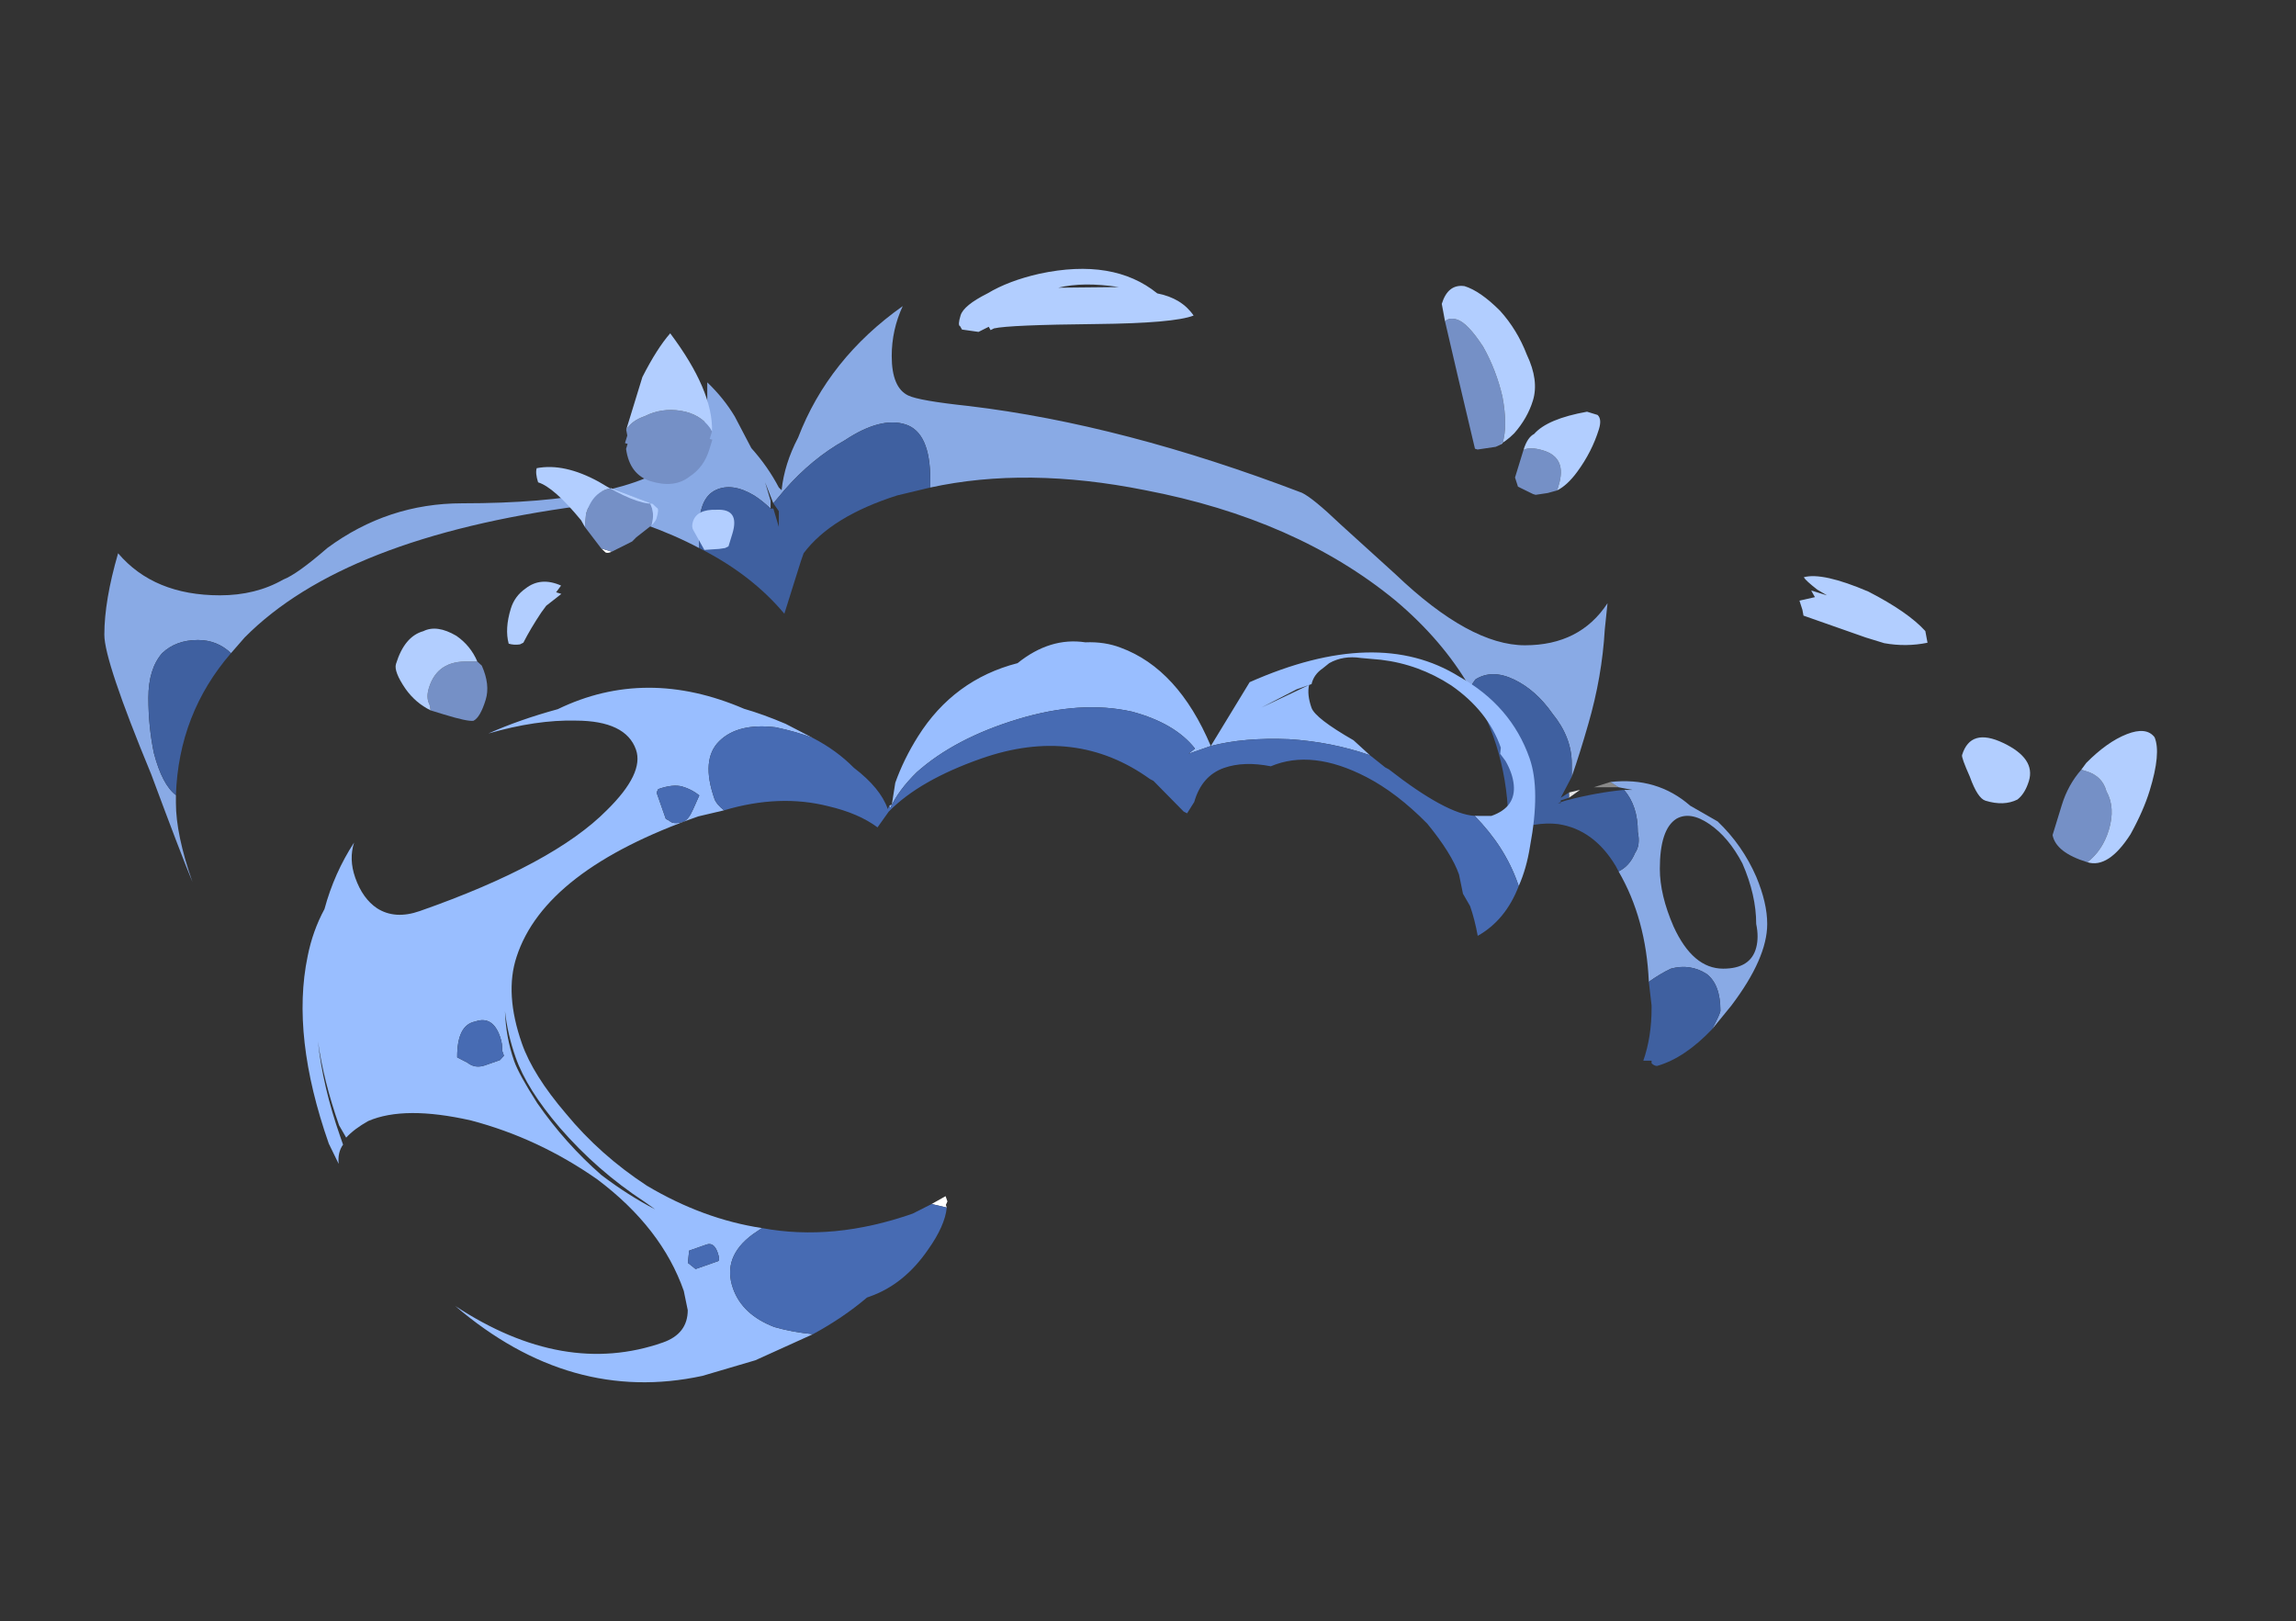 <?xml version="1.0" encoding="UTF-8" standalone="no"?>
<svg xmlns:ffdec="https://www.free-decompiler.com/flash" xmlns:xlink="http://www.w3.org/1999/xlink" ffdec:objectType="frame" height="215.8px" width="305.65px" xmlns="http://www.w3.org/2000/svg">
  <rect width="100%" height="100%" fill="#333333" stroke="none"/>
  <g transform="matrix(1.0, 0.0, 0.0, 1.0, 137.85, 148.1)">
    <use ffdec:characterId="3611" height="14.45" transform="matrix(-7.33, 0.0, 0.0, 7.0, 97.406, -107.35)" width="30.2" xlink:href="#shape0"/>
    <use ffdec:characterId="3612" height="12.25" transform="matrix(-6.599, 2.313, 2.454, 7.0, 49.453, -93.712)" width="24.0" xlink:href="#shape1"/>
    <use ffdec:characterId="3613" height="13.5" transform="matrix(7.0, 2.151, -2.054, 6.685, -58.743, -145.611)" width="31.15" xlink:href="#shape2"/>
  </g>
  <defs>
    <g id="shape0" transform="matrix(1.0, 0.0, 0.0, 1.0, 16.25, 15.45)">
      <path d="M0.2 -10.75 L0.2 -10.75 M-12.65 -6.1 L-12.85 -6.25 -12.65 -6.2 -12.65 -6.1" fill="#e5e5e5" fill-rule="evenodd" stroke="none"/>
      <path d="M-13.4 -6.4 L-13.1 -6.3 -13.55 -6.3 -13.4 -6.4" fill="#898989" fill-rule="evenodd" stroke="none"/>
      <path d="M-12.7 -6.5 Q-12.85 -6.95 -13.0 -7.5 -13.25 -8.4 -13.3 -9.3 L-13.35 -9.8 Q-12.85 -9.0 -11.85 -9.0 -10.85 -9.0 -9.5 -10.35 L-8.5 -11.3 Q-8.0 -11.8 -7.8 -11.9 -4.55 -13.2 -1.75 -13.55 -0.85 -13.65 -0.65 -13.75 -0.35 -13.9 -0.35 -14.5 -0.35 -15.0 -0.55 -15.45 0.8 -14.45 1.35 -12.95 1.6 -12.45 1.65 -11.95 L1.7 -12.0 Q1.9 -12.4 2.2 -12.75 2.35 -13.05 2.5 -13.35 2.7 -13.7 3.0 -14.0 L3.0 -13.65 Q3.0 -12.95 3.5 -12.55 4.5 -11.7 7.45 -11.7 8.8 -11.7 9.9 -10.85 10.45 -10.35 10.7 -10.25 11.2 -9.95 11.85 -9.95 13.05 -9.95 13.7 -10.75 13.95 -9.85 13.95 -9.2 13.95 -8.7 13.1 -6.55 12.55 -5.0 12.35 -4.5 12.65 -5.4 12.65 -6.0 L12.65 -6.15 Q12.9 -6.35 13.05 -6.95 13.15 -7.45 13.15 -8.0 13.15 -8.55 12.9 -8.85 12.65 -9.1 12.25 -9.1 11.9 -9.1 11.65 -8.85 L11.4 -9.15 Q9.6 -11.05 5.3 -11.65 4.05 -11.35 3.15 -10.85 L3.15 -11.2 Q3.15 -11.8 2.85 -11.95 2.55 -12.1 2.15 -11.85 2.0 -11.75 1.85 -11.6 L1.85 -11.6 1.85 -11.75 1.95 -12.1 1.8 -11.7 1.6 -11.95 Q1.1 -12.55 0.5 -12.9 -0.15 -13.35 -0.6 -13.2 -1.05 -13.05 -1.05 -12.15 L-1.05 -12.0 Q-2.8 -12.4 -4.95 -11.95 -7.7 -11.4 -9.5 -9.85 -10.35 -9.1 -10.85 -8.2 L-10.95 -8.35 Q-11.25 -8.55 -11.65 -8.35 -12.05 -8.15 -12.35 -7.7 -12.7 -7.25 -12.7 -6.75 L-12.7 -6.5 M-13.55 -4.7 Q-14.05 -3.8 -14.1 -2.6 -14.3 -2.75 -14.5 -2.85 -14.85 -2.95 -15.15 -2.75 -15.4 -2.55 -15.4 -2.05 -15.4 -2.0 -15.25 -1.7 L-15.6 -2.15 Q-16.25 -3.05 -16.25 -3.7 -16.25 -4.1 -16.05 -4.6 -15.8 -5.2 -15.35 -5.65 L-14.85 -5.95 Q-14.25 -6.5 -13.4 -6.4 L-13.55 -6.3 -13.8 -6.25 -13.65 -6.25 Q-13.9 -5.95 -13.9 -5.45 -13.95 -5.2 -13.85 -5.05 -13.75 -4.8 -13.55 -4.7 M-14.6 -5.7 Q-14.85 -5.85 -15.2 -5.6 -15.55 -5.35 -15.8 -4.85 -16.05 -4.25 -16.05 -3.7 -16.1 -3.45 -16.05 -3.25 -15.95 -2.85 -15.45 -2.85 -14.9 -2.85 -14.55 -3.65 -14.3 -4.25 -14.3 -4.75 -14.3 -5.5 -14.6 -5.7" fill="#89aae5" fill-rule="evenodd" stroke="none"/>
      <path d="M-12.7 -6.5 L-12.7 -6.75 Q-12.7 -7.25 -12.35 -7.7 -12.05 -8.15 -11.65 -8.35 -11.25 -8.55 -10.95 -8.35 L-10.85 -8.2 Q-11.55 -7.0 -11.55 -5.55 L-11.55 -5.45 Q-12.05 -5.65 -12.45 -5.6 -13.1 -5.5 -13.5 -4.8 L-13.55 -4.7 Q-13.75 -4.8 -13.85 -5.05 -13.95 -5.2 -13.9 -5.45 -13.9 -5.95 -13.65 -6.25 -13.15 -6.2 -12.6 -6.05 L-12.45 -6.0 -12.5 -6.0 -12.5 -6.05 -12.65 -6.1 -12.65 -6.2 -12.5 -6.1 -12.7 -6.5 M-1.05 -12.0 L-1.05 -12.15 Q-1.05 -13.05 -0.6 -13.2 -0.15 -13.35 0.5 -12.9 1.1 -12.55 1.6 -11.95 L1.8 -11.7 1.7 -11.55 1.7 -11.25 1.8 -11.6 1.85 -11.6 1.85 -11.6 Q2.0 -11.75 2.15 -11.85 2.55 -12.1 2.85 -11.95 3.15 -11.8 3.15 -11.2 L3.15 -10.85 Q2.2 -10.35 1.6 -9.6 L1.3 -10.6 1.25 -10.75 Q0.75 -11.45 -0.45 -11.85 L-1.05 -12.0 M11.65 -8.85 Q11.9 -9.1 12.25 -9.1 12.65 -9.1 12.9 -8.85 13.15 -8.55 13.15 -8.0 13.15 -7.45 13.05 -6.95 12.9 -6.35 12.65 -6.15 12.6 -7.7 11.65 -8.85 M-14.1 -2.6 L-14.15 -2.15 -14.15 -2.1 Q-14.15 -1.55 -14.0 -1.1 L-14.15 -1.1 -14.15 -1.05 Q-14.2 -1.0 -14.25 -1.0 -14.75 -1.15 -15.25 -1.7 -15.4 -2.0 -15.4 -2.05 -15.4 -2.55 -15.15 -2.75 -14.85 -2.95 -14.5 -2.85 -14.3 -2.75 -14.1 -2.6" fill="#3f60a0" fill-rule="evenodd" stroke="none"/>
    </g>
    <g id="shape1" transform="matrix(1.0, 0.0, 0.0, 1.0, 11.85, 9.8)">
      <path d="M1.45 1.0 L1.45 0.95 1.4 0.9 1.4 0.8 1.7 0.85 1.45 1.0" fill="#ffffff" fill-rule="evenodd" stroke="none"/>
      <path d="M0.9 -7.75 L1.3 -8.15 Q1.65 -8.45 1.95 -8.65 3.45 -9.95 5.3 -9.75 6.05 -9.8 6.7 -9.75 5.75 -9.7 5.05 -9.45 4.15 -9.15 4.15 -8.6 4.15 -8.15 5.05 -7.75 6.35 -7.15 9.05 -7.15 9.55 -7.15 9.8 -7.45 10.0 -7.7 10.0 -8.1 10.0 -8.45 9.8 -8.7 10.35 -8.3 10.75 -7.75 11.1 -7.45 11.35 -7.05 12.15 -5.8 12.15 -3.75 L12.1 -3.35 Q12.05 -3.55 11.9 -3.65 L11.9 -3.8 Q11.9 -4.75 11.7 -5.55 11.85 -4.85 11.85 -4.0 L11.8 -3.75 Q11.6 -3.85 11.3 -3.9 10.55 -3.95 9.45 -3.3 8.35 -2.6 7.55 -1.55 6.7 -0.35 6.7 0.85 L6.75 1.2 Q6.9 1.6 7.4 1.6 9.4 1.6 10.9 -0.25 9.45 2.1 6.9 2.4 L5.85 2.45 4.65 2.35 Q5.0 2.2 5.3 2.0 5.8 1.6 5.8 1.1 5.8 0.5 5.1 0.3 L4.9 0.25 Q5.9 -0.25 6.7 -1.15 7.35 -1.95 7.7 -2.85 8.05 -3.7 8.05 -4.3 8.05 -5.25 7.6 -5.8 6.55 -7.1 3.45 -7.1 L2.95 -7.05 Q3.05 -7.2 3.05 -7.3 3.05 -8.05 2.6 -8.25 2.15 -8.45 1.5 -8.15 1.15 -7.95 0.9 -7.75 M-0.05 -6.15 L-0.05 -6.1 Q-0.3 -6.35 -0.75 -6.55 -1.65 -6.9 -2.9 -6.85 -4.15 -6.8 -5.0 -6.3 -5.7 -5.85 -5.9 -5.3 L-5.75 -5.25 -6.2 -5.25 Q-6.85 -5.2 -7.65 -4.9 -8.4 -4.6 -9.0 -4.15 L-8.8 -4.5 Q-8.25 -5.1 -8.25 -5.3 -8.25 -5.55 -8.35 -5.7 L-7.35 -5.6 -8.1 -5.7 -8.4 -5.7 Q-8.5 -5.85 -8.7 -5.9 L-8.85 -5.95 Q-9.15 -6.0 -9.45 -5.85 L-9.8 -5.7 Q-10.45 -5.4 -10.9 -4.85 -11.4 -4.2 -11.4 -3.5 L-11.35 -3.4 -11.4 -3.25 Q-11.45 -3.0 -11.4 -2.8 -11.3 -2.4 -10.8 -2.4 L-10.5 -2.5 Q-10.85 -1.8 -10.85 -1.1 L-10.85 -1.05 Q-11.1 -1.3 -11.3 -1.65 -11.85 -2.55 -11.85 -3.15 -11.85 -4.15 -11.1 -4.95 -9.95 -6.3 -7.3 -6.1 L-6.2 -5.25 Q-6.1 -6.75 -5.2 -7.45 -4.95 -7.65 -4.6 -7.75 -4.0 -8.05 -3.25 -7.8 -2.0 -7.9 -1.0 -7.15 -0.6 -6.85 -0.3 -6.5 L-0.1 -6.15 -0.05 -6.15 M9.3 -4.45 Q9.1 -5.0 8.75 -4.95 8.4 -4.95 8.4 -4.55 8.4 -4.4 8.45 -4.3 L8.45 -4.2 8.55 -4.15 8.85 -4.15 Q9.05 -4.15 9.15 -4.3 L9.3 -4.45 M4.05 -7.55 Q4.05 -7.7 4.05 -7.75 L4.0 -7.8 Q3.7 -7.8 3.55 -7.7 3.4 -7.6 3.3 -7.45 L3.5 -7.25 Q3.65 -7.1 3.75 -7.1 3.95 -7.1 4.0 -7.2 L4.05 -7.25 4.05 -7.55 M8.25 -4.1 Q8.25 -3.5 7.9 -2.65 7.5 -1.7 6.85 -0.9 L6.7 -0.7 Q7.1 -1.1 7.45 -1.6 7.9 -2.35 8.15 -3.2 8.3 -3.8 8.3 -4.05 8.3 -4.5 8.15 -4.95 8.25 -4.55 8.25 -4.1 M6.45 0.4 L6.35 0.2 6.0 0.2 Q5.85 0.2 5.85 0.4 5.85 0.55 5.9 0.55 L6.35 0.55 6.45 0.4" fill="#99beff" fill-rule="evenodd" stroke="none"/>
      <path d="M0.9 -7.75 Q1.15 -7.95 1.5 -8.15 2.15 -8.45 2.6 -8.25 3.05 -8.05 3.05 -7.3 3.05 -7.2 2.95 -7.05 1.85 -7.0 1.05 -6.5 0.55 -6.2 0.3 -5.85 L0.0 -6.05 Q-0.75 -6.4 -2.0 -6.4 -3.9 -6.4 -4.9 -5.05 L-4.95 -5.0 -5.3 -4.3 -5.35 -4.25 -5.55 -4.4 Q-5.85 -4.8 -6.3 -4.8 -6.7 -4.8 -7.15 -4.55 -8.0 -4.6 -8.8 -3.8 -9.25 -3.35 -9.6 -2.65 -9.85 -2.0 -9.85 -1.6 L-9.8 -1.25 -9.85 -1.0 Q-9.85 -0.75 -9.8 -0.45 -10.4 -0.55 -10.85 -1.05 L-10.85 -1.1 Q-10.85 -1.8 -10.5 -2.5 -10.0 -2.7 -9.25 -3.8 L-9.2 -3.85 -9.0 -4.15 Q-8.4 -4.6 -7.65 -4.9 -6.85 -5.2 -6.2 -5.25 L-5.75 -5.25 -5.9 -5.3 Q-5.7 -5.85 -5.0 -6.3 -4.15 -6.8 -2.9 -6.85 -1.65 -6.9 -0.75 -6.55 -0.3 -6.35 -0.05 -6.1 L-0.05 -6.15 0.0 -6.1 Q0.0 -6.5 0.35 -7.0 0.55 -7.4 0.9 -7.75 M4.9 0.25 L5.1 0.3 Q5.8 0.5 5.8 1.1 5.8 1.6 5.3 2.0 5.0 2.2 4.65 2.35 4.0 2.25 3.45 2.05 L3.4 2.05 Q2.7 2.05 2.05 1.6 1.6 1.3 1.45 1.0 L1.7 0.85 2.1 0.9 Q3.7 0.9 4.9 0.25 M4.05 -7.55 L4.05 -7.25 4.0 -7.2 Q3.95 -7.1 3.75 -7.1 3.65 -7.1 3.5 -7.25 L3.3 -7.45 Q3.4 -7.6 3.55 -7.7 3.7 -7.8 4.0 -7.8 L4.05 -7.75 Q4.05 -7.7 4.05 -7.55 M9.3 -4.45 L9.15 -4.3 Q9.05 -4.15 8.85 -4.15 L8.55 -4.15 8.45 -4.2 8.45 -4.3 Q8.4 -4.4 8.4 -4.55 8.4 -4.95 8.75 -4.95 9.1 -5.0 9.3 -4.45 M6.45 0.4 L6.35 0.55 5.9 0.55 Q5.85 0.55 5.85 0.4 5.85 0.2 6.0 0.2 L6.35 0.2 6.45 0.4" fill="#476bb3" fill-rule="evenodd" stroke="none"/>
    </g>
    <g id="shape2" transform="matrix(1.0, 0.0, 0.0, 1.0, 16.5, 15.0)">
      <path d="M-13.35 -5.4 Q-13.4 -5.35 -13.45 -5.35 L-13.55 -5.4 -13.35 -5.4" fill="#ffffff" fill-rule="evenodd" stroke="none"/>
      <path d="M1.45 -12.25 L1.15 -12.1 1.1 -12.1 0.4 -13.35 -0.1 -14.25 Q-0.05 -14.35 0.1 -14.35 0.3 -14.35 0.7 -14.0 1.05 -13.65 1.3 -13.2 1.55 -12.7 1.55 -12.35 L1.45 -12.25 M2.75 -11.8 L2.6 -11.7 2.4 -11.6 2.35 -11.6 2.05 -11.65 1.95 -11.8 Q1.95 -11.9 1.95 -12.15 L1.95 -12.35 Q2.05 -12.45 2.3 -12.45 2.75 -12.45 2.75 -11.9 L2.75 -11.8 M13.35 -9.65 L13.45 -9.65 Q13.75 -9.65 13.9 -9.4 14.15 -9.15 14.15 -8.7 14.15 -8.3 13.95 -8.0 13.35 -8.0 13.2 -8.3 13.2 -8.35 13.2 -8.65 L13.2 -8.9 Q13.2 -9.3 13.35 -9.65 M-12.25 -8.15 L-12.25 -8.0 -12.2 -8.0 -12.2 -7.8 Q-12.2 -7.45 -12.4 -7.2 -12.6 -6.9 -13.05 -6.9 -13.45 -6.9 -13.65 -7.35 L-13.65 -7.45 -13.7 -7.45 -13.7 -7.6 -13.75 -7.7 Q-13.7 -7.9 -13.5 -8.05 -13.25 -8.3 -12.9 -8.35 -12.55 -8.4 -12.3 -8.2 L-12.25 -8.15 M-12.8 -6.1 L-13.0 -5.8 -13.05 -5.7 -13.35 -5.4 -13.55 -5.4 -13.95 -5.7 -14.0 -5.95 Q-14.0 -6.4 -13.7 -6.55 L-12.95 -6.5 Q-12.8 -6.35 -12.8 -6.1 M-15.1 -2.65 L-15.0 -2.6 Q-14.75 -2.3 -14.75 -2.0 -14.75 -1.65 -14.85 -1.55 -14.95 -1.5 -15.4 -1.5 L-15.65 -1.5 -15.7 -1.6 Q-15.8 -1.7 -15.8 -1.9 -15.8 -2.45 -15.25 -2.6 L-15.1 -2.65" fill="#7590c6" fill-rule="evenodd" stroke="none"/>
      <path d="M-0.1 -14.25 L-0.25 -14.55 Q-0.25 -14.95 0.05 -15.0 0.35 -15.0 0.8 -14.75 1.2 -14.5 1.5 -14.1 1.85 -13.7 1.85 -13.3 1.85 -12.95 1.7 -12.6 1.6 -12.4 1.45 -12.25 L1.55 -12.35 Q1.55 -12.7 1.3 -13.2 1.05 -13.65 0.7 -14.0 0.3 -14.35 0.1 -14.35 -0.05 -14.35 -0.1 -14.25 M8.9 -10.85 L7.7 -10.9 7.65 -11.0 7.55 -11.15 7.8 -11.3 7.7 -11.4 8.0 -11.4 7.8 -11.45 Q7.55 -11.55 7.5 -11.6 7.8 -11.8 8.7 -11.7 9.5 -11.55 9.9 -11.3 L10.0 -11.1 Q9.65 -10.9 9.25 -10.85 L8.9 -10.85 M1.95 -12.35 Q1.95 -12.6 2.05 -12.7 2.2 -13.05 2.85 -13.4 L3.05 -13.4 Q3.15 -13.35 3.15 -13.15 3.15 -12.7 3.0 -12.25 2.9 -11.95 2.75 -11.8 L2.75 -11.9 Q2.75 -12.45 2.3 -12.45 2.05 -12.45 1.95 -12.35 M13.95 -8.0 Q14.15 -8.3 14.15 -8.7 14.15 -9.15 13.9 -9.4 13.75 -9.65 13.45 -9.65 L13.35 -9.65 13.4 -9.8 Q13.65 -10.3 13.95 -10.55 14.25 -10.8 14.45 -10.65 14.65 -10.4 14.65 -9.65 14.65 -9.25 14.55 -8.75 14.35 -8.0 13.95 -8.0 M11.85 -9.7 Q12.5 -9.6 12.5 -9.15 12.5 -8.9 12.4 -8.75 12.2 -8.55 11.85 -8.55 11.7 -8.55 11.45 -8.9 11.2 -9.2 11.2 -9.25 11.2 -9.8 11.85 -9.7 M-13.75 -7.7 L-13.75 -8.75 Q-13.65 -9.35 -13.5 -9.7 -12.45 -8.9 -12.25 -8.15 L-12.3 -8.2 Q-12.55 -8.4 -12.9 -8.35 -13.25 -8.3 -13.5 -8.05 -13.7 -7.9 -13.75 -7.7 M-11.35 -6.15 L-11.4 -6.1 -11.5 -6.05 -11.75 -5.95 -12.05 -6.25 Q-12.1 -6.3 -12.1 -6.4 -12.1 -6.65 -11.75 -6.75 -11.35 -6.9 -11.35 -6.4 L-11.35 -6.15 M-13.95 -5.7 L-14.05 -5.8 Q-14.7 -6.25 -15.0 -6.25 -15.1 -6.4 -15.1 -6.5 -14.65 -6.75 -13.95 -6.6 -13.2 -6.4 -12.9 -6.5 L-12.8 -6.45 Q-12.75 -6.45 -12.75 -6.25 -12.75 -6.2 -12.8 -6.1 -12.8 -6.35 -12.95 -6.5 L-13.7 -6.55 Q-14.0 -6.4 -14.0 -5.95 L-13.95 -5.7 M-14.65 -4.25 Q-14.45 -4.55 -14.05 -4.5 L-14.1 -4.35 -14.0 -4.35 -14.2 -4.05 -14.25 -3.9 Q-14.35 -3.55 -14.4 -3.25 L-14.45 -3.2 Q-14.55 -3.15 -14.65 -3.15 -14.8 -3.4 -14.8 -3.8 -14.8 -4.05 -14.65 -4.25 M-15.65 -1.5 Q-15.95 -1.55 -16.2 -1.75 -16.5 -2.0 -16.5 -2.15 -16.5 -2.7 -16.2 -2.9 -16.0 -3.1 -15.6 -3.0 -15.3 -2.9 -15.1 -2.65 L-15.25 -2.6 Q-15.8 -2.45 -15.8 -1.9 -15.8 -1.7 -15.7 -1.6 L-15.65 -1.5 M-4.5 -12.95 Q-4.8 -12.7 -6.15 -12.25 -7.65 -11.75 -7.9 -11.6 L-7.95 -11.55 -8.0 -11.6 -8.15 -11.45 -8.45 -11.4 -8.5 -11.45 Q-8.55 -11.45 -8.55 -11.65 -8.55 -11.85 -8.2 -12.2 -7.9 -12.55 -7.4 -12.85 -6.2 -13.55 -5.25 -13.15 -4.8 -13.2 -4.5 -12.95 M-5.95 -13.05 Q-6.6 -12.95 -7.0 -12.7 L-5.95 -13.05" fill="#b2ceff" fill-rule="evenodd" stroke="none"/>
    </g>
  </defs>
</svg>
